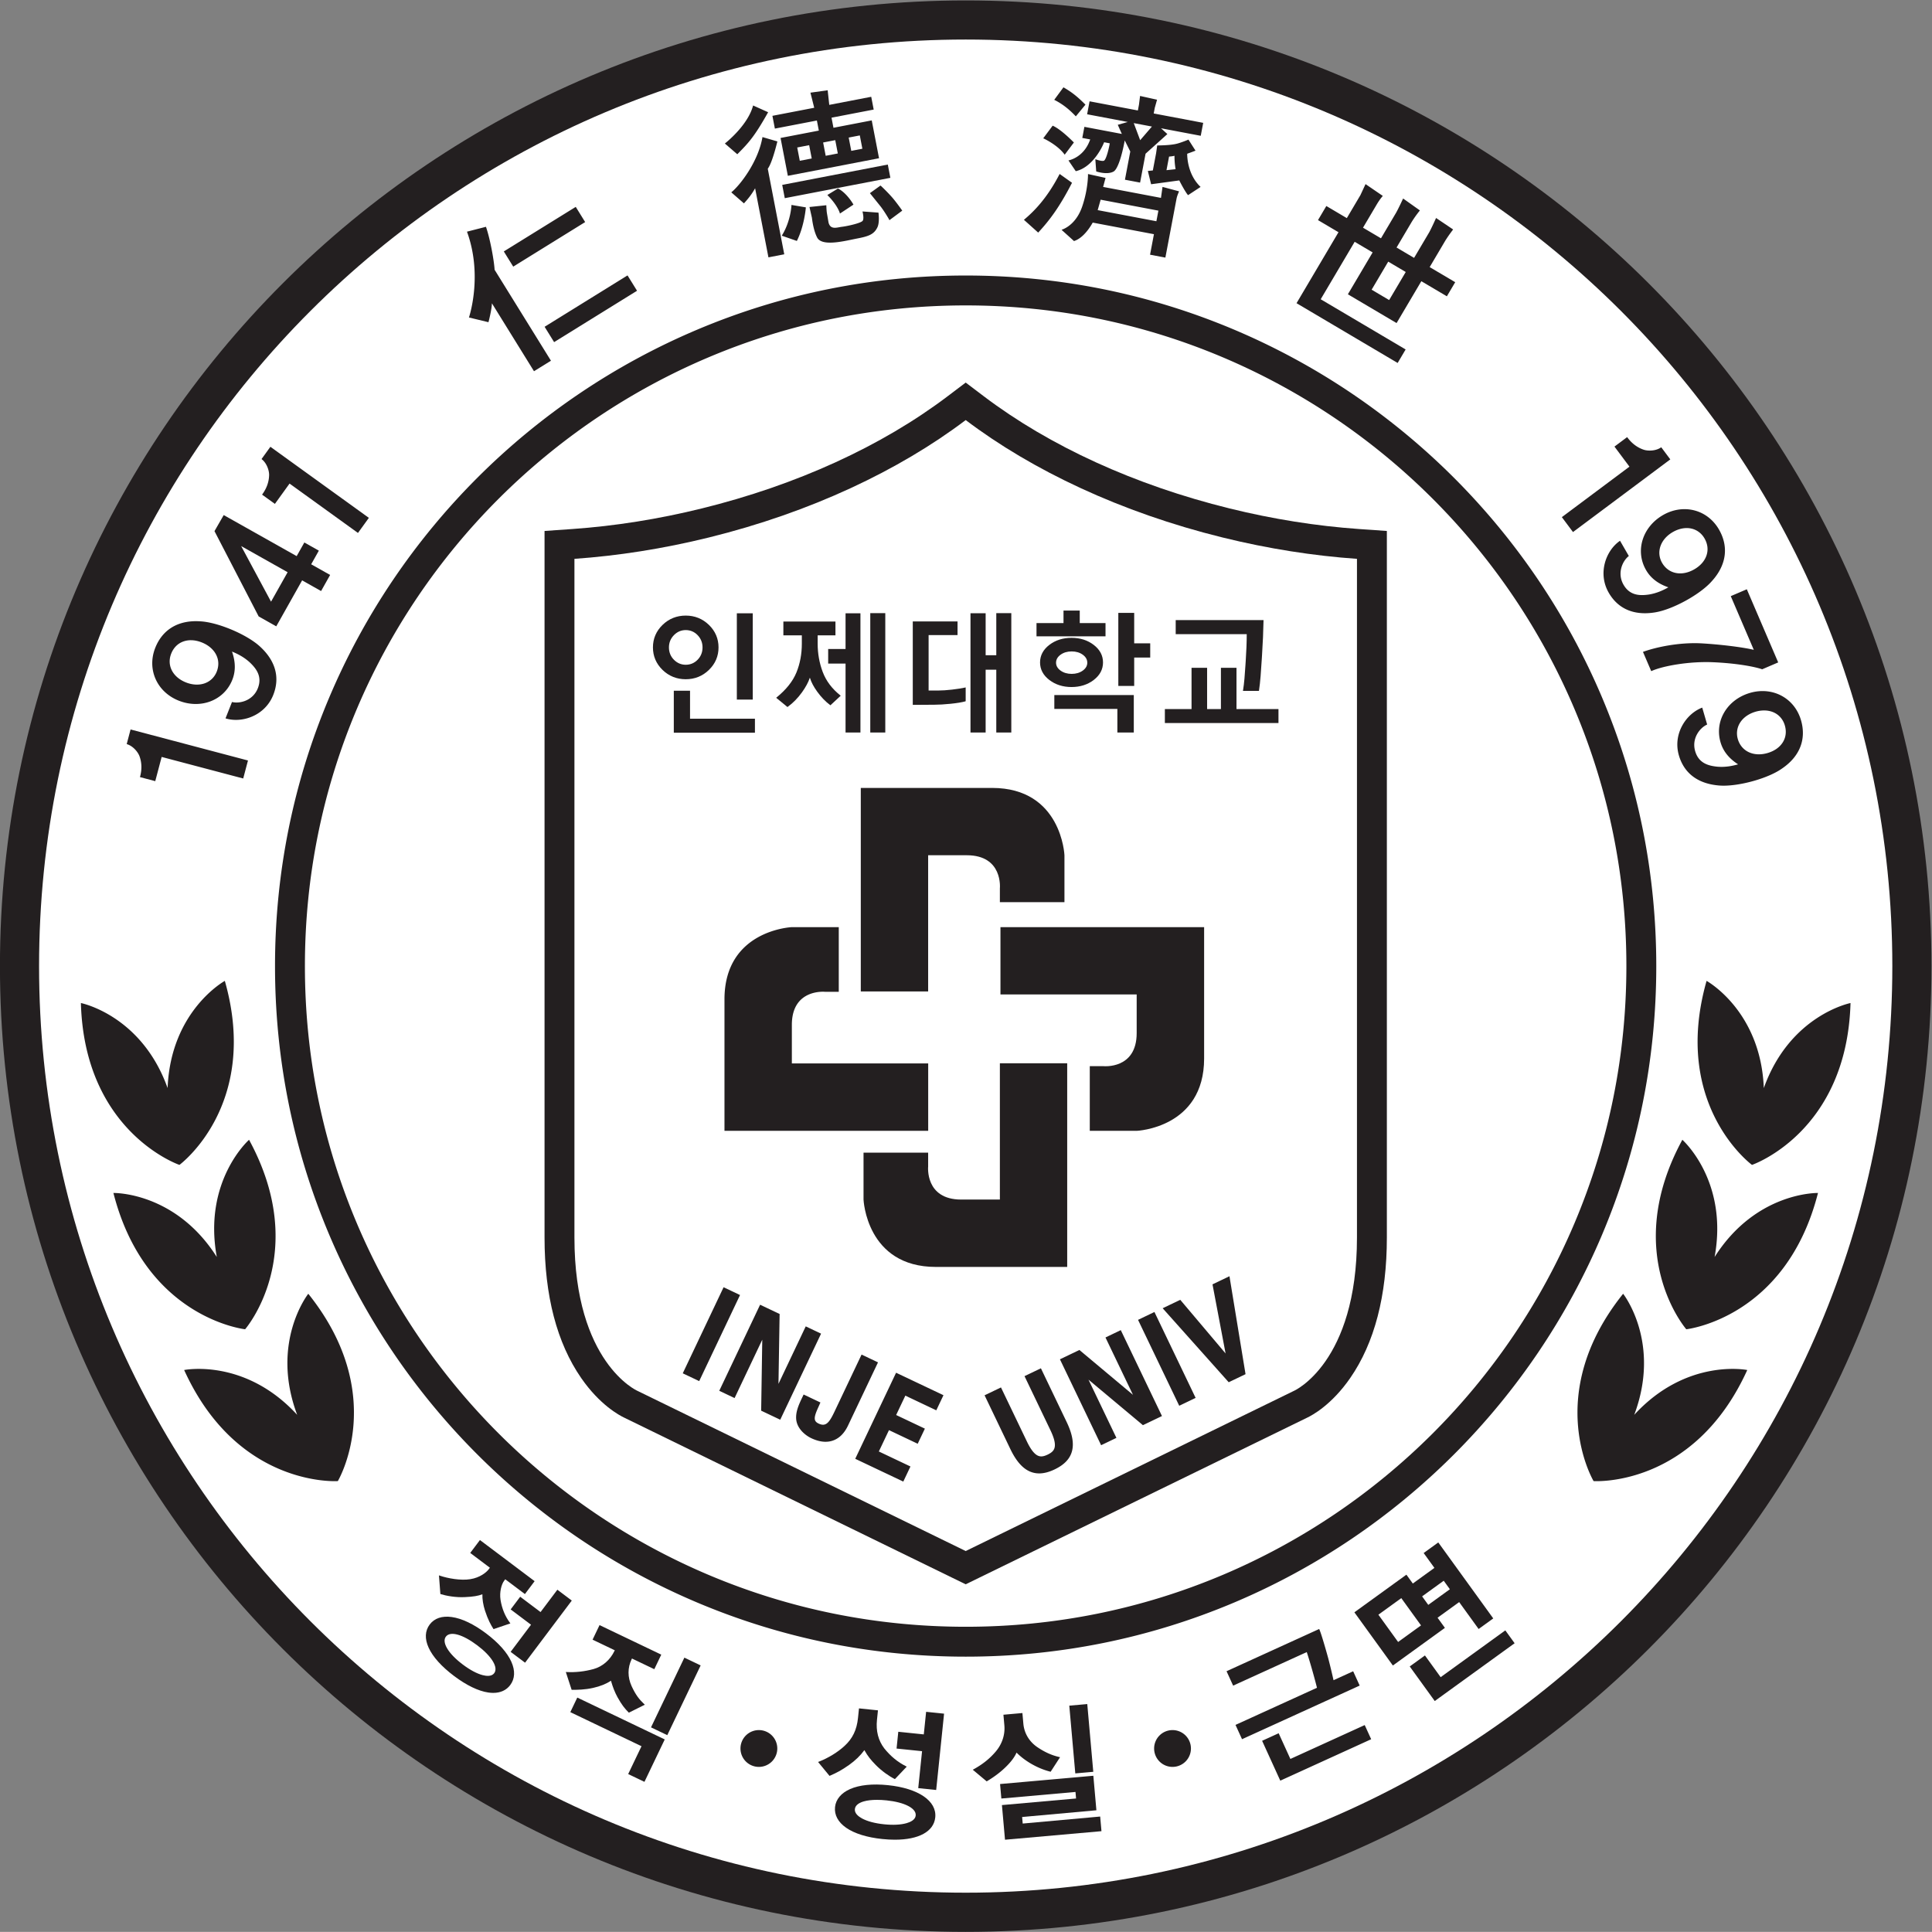<svg xmlns="http://www.w3.org/2000/svg" xml:space="preserve" width="800.034" height="800" viewBox="0 0 800.034 800"><rect x="0" y="0" width="800.034" height="800" fill="#808080" stroke="none"/><path d="M363.368 545.839c-165.68 0-300.012-134.307-300.012-299.982 0-165.69 134.332-300.018 300.012-300.018 165.676 0 300.013 134.328 300.013 300.018 0 165.675-134.337 299.982-300.013 299.982" style="fill:#231f20;fill-opacity:1;fill-rule:nonzero;stroke:none;stroke-width:.175" transform="matrix(1.333 0 0 -1.333 -84.474 727.785)"/><path d="M363.368-41.989c-158.975 0-287.86 128.88-287.86 287.846 0 158.967 128.885 287.836 287.86 287.836 158.989 0 287.855-128.87 287.855-287.836S522.357-41.989 363.368-41.989z" style="fill:#fff;fill-opacity:1;fill-rule:nonzero;stroke:none;stroke-width:.175" transform="matrix(1.333 0 0 -1.333 -84.474 727.785)"/><path d="m363.366 427.129-5.604-4.242c-20.548-15.55-46.96-27.605-76.378-34.859-13.441-3.316-26.972-5.465-40.214-6.393l-8.637-.603V161.533c0-18.056 3.836-32.748 11.402-43.668 5.753-8.3 11.77-11.541 13.387-12.302L359.292 55.8l4.074-1.986 4.071 1.986 101.973 49.762c1.616.76 7.636 4.001 13.387 12.302 7.566 10.92 11.402 25.612 11.402 43.668v219.499l-8.637.603c-13.243.928-26.774 3.077-40.216 6.393-29.418 7.254-55.828 19.308-76.376 34.86zm0-11.646c20.634-15.616 48.211-28.693 79.759-36.47 14.265-3.52 28.313-5.698 41.788-6.641V161.533c0-38.894-19.5-47.589-19.5-47.589L363.367 64.146l-102.048 49.798s-19.5 8.695-19.5 47.59v210.838c13.476.943 27.524 3.121 41.79 6.64 31.547 7.778 59.124 20.855 79.758 36.47" style="fill:#231f20;fill-opacity:1;fill-rule:nonzero;stroke:none;stroke-width:.175" transform="matrix(1.333 0 0 -1.333 -84.474 727.785)"/><path d="M318.952 337.216c-1.045 2.773-1.574 5.729-1.574 8.787v2.602h5.527v4.287h-16.18v-4.287h5.735v-2.602c0-3.195-.563-6.2-1.677-8.932-1.111-2.721-3.184-5.329-6.16-7.75l-.134-.109 3.424-2.807.083-.067.087.062c1.63 1.182 3.12 2.696 4.42 4.502 1.167 1.624 1.989 3.155 2.452 4.558.412-1.368 1.178-2.829 2.277-4.345 1.226-1.694 2.576-3.093 4.016-4.165l.094-.068 3.081 2.861.116.11-.125.1c-2.582 2.056-4.42 4.498-5.461 7.263M333.72 318.42h4.665v37.088h-4.665V318.42" style="fill:#231f20;fill-opacity:1;fill-rule:nonzero;stroke:none;stroke-width:.175" transform="matrix(1.333 0 0 -1.333 -84.474 727.785)"/><path d="M326.043 344.37h-5.4v-4.54h5.4v-21.41h4.624v37.037h-4.624V344.37M359.198 331.756c-1.678-.194-3.147-.293-4.371-.293h-2.984v17.228h8.988v4.243h-13.905v-25.928l6.677.044c1.426 0 3.125.1 5.053.295 1.95.194 3.512.452 4.645.762l.039.01.02.204v4.105l-.17-.039c-.99-.226-2.335-.436-3.992-.63M372.868 342.431h-3.307v13.033h-4.708V318.42h4.708v19.514h3.307V318.42h4.665v37.088h-4.665V342.43M450.354 340.662l-.095-1.424c-.174-2.69-.358-5.469-.74-7.729l-.028-.161h4.97l.018.115c.418 2.699.632 6.115.84 9.418.018.261.034.524.051.786.016.271.035.541.051.811.25 3.882.407 7.49.463 10.722l.003.144h-27.285v-4.371h22.067c-.004-2.497-.11-5.292-.316-8.311" style="fill:#231f20;fill-opacity:1;fill-rule:nonzero;stroke:none;stroke-width:.175" transform="matrix(1.333 0 0 -1.333 -84.474 727.785)"/><path d="M447.487 325.697v12.824h-4.836v-12.824h-4.292v12.824h-4.836v-12.824h-8.285v-4.33h35.29v4.33h-13.041M415.708 355.578h-4.932l.002-22.694h4.93v8.818h4.98v4.427h-4.98v9.449M406.801 352.413h-8.006v3.896h-5.046v-3.896h-8.388v-4.117h21.44v4.117M391.433 340.102c0 .97.471 1.805 1.397 2.482.94.682 2.102 1.029 3.458 1.029 1.353 0 2.516-.347 3.457-1.03.926-.673 1.394-1.51 1.394-2.48 0-.946-.468-1.768-1.393-2.441-.944-.682-2.106-1.028-3.458-1.028-1.354 0-2.518.346-3.458 1.028-.926.675-1.397 1.497-1.397 2.44zm11.712-5.354c1.91 1.465 2.878 3.296 2.878 5.442 0 2.145-.968 3.977-2.878 5.444-1.897 1.46-4.218 2.2-6.903 2.2-2.684 0-5.006-.74-6.901-2.2-1.91-1.467-2.877-3.3-2.877-5.444 0-2.146.967-3.977 2.877-5.442 1.897-1.46 4.219-2.2 6.901-2.2 2.685 0 5.006.74 6.903 2.2M297.217 355.457h-4.948v-26.813h4.948v26.813M271.178 344.858c0 1.473.519 2.753 1.543 3.803 1.022 1.048 2.258 1.58 3.673 1.58 1.443 0 2.686-.532 3.696-1.58 1.012-1.052 1.524-2.33 1.524-3.803 0-1.503-.512-2.79-1.524-3.828-1.008-1.036-2.251-1.562-3.696-1.562-1.417 0-2.655.526-3.675 1.564-1.022 1.034-1.541 2.323-1.541 3.826zm12.42-6.995c1.98 1.922 2.985 4.275 2.985 6.995 0 2.714-1.005 5.067-2.984 6.989-1.978 1.92-4.401 2.895-7.205 2.895-2.8 0-5.223-.975-7.203-2.895-1.98-1.924-2.984-4.275-2.984-6.99 0-2.717 1.005-5.07 2.984-6.994 1.978-1.92 4.403-2.894 7.203-2.894 2.805 0 5.229.974 7.205 2.894M277.732 331.393h-5.043V318.36h25.203v4.344h-20.16v8.69M390.898 325.747h19.584v-7.327h5.102v11.628h-24.686v-4.3M330.776 301.203V237.98H351.7v42.312h12.005c11.303 0 10.277-10.267 10.277-10.267v-4.302h20.06v14.569s-.855 20.912-22.476 20.912h-40.791" style="fill:#231f20;fill-opacity:1;fill-rule:nonzero;stroke:none;stroke-width:.175" transform="matrix(1.333 0 0 -1.333 -84.474 727.785)"/><path d="M374.163 237.047h42.317v-12.018c0-11.296-10.3-10.258-10.3-10.258h-4.27v-20.09h14.57s20.951.852 20.951 22.479v40.8h-63.268v-20.913" style="fill:#231f20;fill-opacity:1;fill-rule:nonzero;stroke:none;stroke-width:.175" transform="matrix(1.333 0 0 -1.333 -84.474 727.785)"/><path d="M394.897 215.667h-20.914v-42.335h-12.01c-11.316 0-10.272 10.282-10.272 10.282v4.285h-20.073v-14.567s.868-20.927 22.466-20.927h40.803v63.262" style="fill:#231f20;fill-opacity:1;fill-rule:nonzero;stroke:none;stroke-width:.175" transform="matrix(1.333 0 0 -1.333 -84.474 727.785)"/><path d="M288.43 194.681h63.286v20.946h-42.355v11.976c0 11.304 10.314 10.268 10.314 10.268h4.26v20.088h-14.574s-20.932-.866-20.932-22.441V194.68M293.26 143.673l-5.106 2.421-12.4-26.14-.282-.597 5.104-2.422 12.4 26.138.284.6M318.437 131.676l-4.764 2.26-8.467-17.85.342 21.001.016.698-6.067 2.876-12.402-26.138-.282-.6 4.757-2.257 8.598 18.13-.331-21.35-.014-.695 5.93-2.812 12.4 26.138.284.6M336.122 122.757l-5.103 2.421-8.41-17.728c-1.65-3.477-2.697-4.764-4.936-3.704-1.549.735-1.584 1.794-.158 4.924.103.23.207.456.298.668l.42.957-5.216 2.474-.463-.978c-.976-2.059-2.083-4.392-1.835-6.814.3-2.768 2.703-4.837 4.669-5.77 1.566-.744 3.058-1.12 4.436-1.12.792 0 1.557.124 2.272.371 1.982.68 3.57 2.253 4.72 4.68l9.023 19.019.283.6M329.336 93.401l-.282-.601 14.923-7.079 2.227 4.694-9.82 4.66 3.148 6.634 8.927-4.235 2.226 4.696-8.926 4.233 2.856 6.02 9.616-4.561 2.227 4.695-14.72 6.982-12.402-26.138M386.73 120.916l-5.09-2.441 8.053-16.803c1.145-2.388 1.573-4.13 1.305-5.327-.212-.954-.842-1.604-2.174-2.244-1.331-.637-2.23-.722-3.11-.29-1.097.544-2.187 1.966-3.332 4.356l-8.057 16.801-5.094-2.442 7.99-16.668c1.731-3.61 3.66-5.874 5.897-6.92a7.21 7.21 0 0 1 3.076-.676c1.486 0 3.064.412 4.827 1.257 3.035 1.456 4.804 3.353 5.402 5.8.587 2.397.03 5.319-1.703 8.93l-7.99 16.667M406.787 130.49l8.54-17.814-16.639 13.931-6.049-2.9 12.795-26.685 4.751 2.278-8.672 18.086 16.373-13.69.531-.45 5.92 2.838-12.795 26.686-4.755-2.28M416.904 135.962l12.795-26.685 5.093 2.442-12.794 26.687-5.094-2.444M445.535 148.092l-.224 1.427-5.276-2.529 4.066-21.47-14.083 16.668-5.467-2.62 19.976-22.377.539-.608 5.23 2.506-4.76 29.003" style="fill:#231f20;fill-opacity:1;fill-rule:nonzero;stroke:none;stroke-width:.175" transform="matrix(1.333 0 0 -1.333 -84.474 727.785)"/><path d="M363.366 460.385c-28.96 0-57.063-5.674-83.521-16.864a214.582 214.582 0 0 1-36.45-19.785 215.777 215.777 0 0 1-57.94-57.936 214.582 214.582 0 0 1-19.784-36.444c-11.19-26.45-16.866-54.545-16.866-83.499 0-28.96 5.675-57.059 16.866-83.51a214.5 214.5 0 0 1 19.783-36.443 216.026 216.026 0 0 1 26.194-31.74 215.87 215.87 0 0 1 31.749-26.19 214.604 214.604 0 0 1 36.45-19.779c26.458-11.188 54.558-16.859 83.519-16.859 28.954 0 57.05 5.67 83.506 16.86a214.626 214.626 0 0 1 36.442 19.78 215.84 215.84 0 0 1 31.742 26.188 216.033 216.033 0 0 1 26.192 31.74 214.46 214.46 0 0 1 19.782 36.444c11.188 26.452 16.862 54.55 16.862 83.51 0 28.951-5.674 57.046-16.862 83.498a214.47 214.47 0 0 1-19.782 36.444 216.16 216.16 0 0 1-26.19 31.744 216.033 216.033 0 0 1-31.742 26.192 214.667 214.667 0 0 1-36.444 19.785c-26.454 11.19-54.55 16.864-83.506 16.864zm0-9.286c27.705 0 54.583-5.426 79.887-16.13a205.282 205.282 0 0 0 34.862-18.927 206.712 206.712 0 0 0 30.376-25.065 206.688 206.688 0 0 0 25.061-30.376 205.167 205.167 0 0 0 18.925-34.864c10.704-25.302 16.13-52.176 16.13-79.88 0-27.709-5.426-54.588-16.13-79.891a205.152 205.152 0 0 0-18.925-34.863 206.66 206.66 0 0 0-25.06-30.372 206.565 206.565 0 0 0-30.377-25.06 205.142 205.142 0 0 0-34.862-18.923c-25.304-10.7-52.18-16.127-79.887-16.127-27.712 0-54.595 5.426-79.902 16.127a205.139 205.139 0 0 0-34.87 18.923 206.516 206.516 0 0 0-30.381 25.06 206.794 206.794 0 0 0-25.065 30.372 205.405 205.405 0 0 0-18.926 34.863c-10.705 25.301-16.13 52.182-16.13 79.891 0 27.704 5.425 54.578 16.13 79.88a205.42 205.42 0 0 0 18.926 34.864 206.823 206.823 0 0 0 25.065 30.376 206.663 206.663 0 0 0 30.381 25.065 205.279 205.279 0 0 0 34.87 18.926c25.307 10.705 52.19 16.131 79.902 16.131M240.996 48.76l-4.478 3.37-5.221-6.942-6.327 4.76-2.961-3.936 6.326-4.758-6.228-8.282-.109-.142 4.48-3.37 14.412 19.158.106.142" style="fill:#231f20;fill-opacity:1;fill-rule:nonzero;stroke:none;stroke-width:.175" transform="matrix(1.333 0 0 -1.333 -84.474 727.785)"/><path d="M200.291 50.757c1.678-.523 4.656-1.08 7.524-.922 2.494.105 4.182.38 5.41.885-.05-1.481.243-3.349.802-5.06.94-2.872 1.8-4.415 2.59-5.655l.076-.117 5.234 1.781-.148.196c-1.502 2.017-2.486 4.414-2.92 7.126-.37 2.387.297 4.826 1.113 5.91l.355.473 6.11-4.598 3.015 4.009-16.843 12.671-.144.107-3.016-4.008 6.11-4.597-.355-.47c-.698-.928-2.698-2.622-5.77-3.09-2.902-.471-6.928.242-9.44 1.101l-.257.088.437-5.795.117-.035M216.894 26.194c-.803-1.065-2.407-.91-3.612-.593-1.788.473-3.912 1.608-6.14 3.286-2.25 1.692-3.935 3.43-4.871 5.025-.896 1.527-1.031 2.784-.393 3.635 1.357 1.804 5.183.745 9.753-2.693 4.499-3.384 6.613-6.865 5.263-8.66zm5.332 3.543c-1.281 2.87-4 5.923-7.86 8.829-3.838 2.887-7.524 4.644-10.657 5.08-3.018.42-5.392-.381-6.85-2.322-1.477-1.962-1.59-4.457-.325-7.219 1.294-2.83 4.019-5.862 7.881-8.767 3.87-2.91 7.547-4.687 10.633-5.141.535-.077 1.05-.117 1.543-.117 2.267 0 4.073.825 5.28 2.428 1.47 1.957 1.593 4.455.355 7.23M265.684 9.533l-.077-.161 5.055-2.42 10.29 21.5.078.161-5.055 2.42-10.29-21.5M241.19 21.032c1.618.007 3.832.015 6.434.6 2.213.494 4.077 1.242 5.541 2.23.566-1.994 1.177-3.532 2.023-5.105 1.324-2.396 2.268-3.552 3.45-4.734l.09-.09 4.956 2.475-.183.174c-1.57 1.499-2.607 2.777-3.922 5.603-1.273 2.795-1.27 5.688.012 8.368l.1.205 6.937-3.32 2.165 4.524-19.012 9.1-.161.076-2.166-4.524 6.896-3.3-.098-.207c-1.341-2.8-3.705-4.85-6.484-5.621-2.86-.773-5.516-1.068-8.365-.93l-.26.015 1.808-5.541.238.002M242.706 18.624 240.54 14.1l22.114-10.586-4.061-8.488-.08-.16 5.056-2.419 6.228 13.014.077.16-27.007 12.927-.16.077M331.89 2.297c1.035-1.88 2.096-3.134 3.451-4.524 1.924-1.989 4.358-3.65 5.918-4.417l.118-.058 3.675 3.875-.216.107c-2.574 1.287-4.852 3.162-6.77 5.567-1.858 2.436-2.62 5.411-2.265 8.84l.307 2.97-5.892.61-.307-2.969c-.382-3.705-1.669-6.382-4.17-8.683-2.094-1.946-5.087-3.78-8.005-4.908l-.23-.087 3.556-4.32.123.052c2.053.889 3.612 1.688 5.972 3.361 1.913 1.357 3.505 2.9 4.734 4.584M345-20.389c-1.798-.515-4.22-.64-7-.35-2.806.289-5.162.911-6.812 1.798-1.103.595-2.392 1.582-2.253 2.916.14 1.372 1.6 2.066 2.8 2.404 1.113.316 2.495.472 4.08.472.919 0 1.908-.053 2.953-.16 2.798-.289 5.144-.9 6.782-1.764 1.12-.589 2.425-1.581 2.283-2.95-.137-1.324-1.615-2.017-2.832-2.366zm-5.789 11.804c-4.767.493-8.832.074-11.76-1.212-2.768-1.215-4.43-3.201-4.678-5.591-.252-2.451.936-4.671 3.439-6.42 2.58-1.8 6.477-3.017 11.269-3.511 1.364-.14 2.66-.209 3.883-.209 7.391 0 12.088 2.516 12.542 6.92.53 5.112-5.239 9.045-14.695 10.023" style="fill:#231f20;fill-opacity:1;fill-rule:nonzero;stroke:none;stroke-width:.175" transform="matrix(1.333 0 0 -1.333 -84.474 727.785)"/><path d="m350.347 7.183-7.92.82-.538-5.217 7.92-.817-1.168-11.3-.02-.176 5.576-.577 2.432 23.53.018.18-5.574.574-.726-7.017M402.998-4.435l-1.866 21.043-5.584-.495 1.865-21.044 5.585.496M381.075-20.51l-.18 2.032 22.894 2.076.179.016-.95 10.722-28.8-2.555-.177-.015.4-4.503 23.03 2.044.18-2.034-22.853-2.028-.179-.014.956-10.766 29.788 2.64.177.018-.401 4.545-24.064-2.178M379.157 1.53c1.247-1.25 2.632-2.32 4.338-3.345 2.027-1.192 4.035-2.034 6.132-2.57l.124-.03 2.925 4.513-.247.058c-2.4.556-4.59 1.548-6.895 3.128-2.484 1.729-3.998 4.304-4.259 7.25l-.293 3.288-5.898-.525.291-3.287c.261-2.935-.705-5.848-2.716-8.197-1.866-2.187-4.047-3.928-6.865-5.478l-.23-.128 4.321-3.615.11.064c2.117 1.27 3.898 2.594 5.443 4.047 1.845 1.734 3.063 3.314 3.72 4.827M464.228-.442l-3.566 7.823-.074.162-5.142-2.345 5.572-12.222.075-.162 28.072 12.797.162.073-2.006 4.4L464.228-.443M485.755 22.354l-2.024 4.441-6.098-2.78-.014.071a208.75 208.75 0 0 1-1.611 6.666c-.647 2.382-2.176 7.72-2.764 9.015l-.073.161-28.609-13.042-.163-.075 2.045-4.48 22.87 10.424c1.088-3.279 2.631-8.827 3.171-11.087l-25.142-11.46-.163-.075 2.027-4.44 36.387 16.585.16.076M531.001 39.497l-20.09-14.536-4.88 6.745-4.725-3.417 7.769-10.738 24.814 17.953-2.888 3.993M505.15 50.063l6.713 4.858 1.911-2.644-6.712-4.858zm-7.455-14.168-6.128 8.474 7.114 5.148 6.13-8.472zm12.255 7.533 6.712 4.858 6.046-8.36 4.543 3.288-16.971 23.459-.106.143-4.543-3.286 3.342-4.62-6.712-4.855-1.988 2.75L484.11 45.11l11.855-16.384.103-.143 16.163 11.693-2.281 3.15M119.114 184.1s25.107 18.46 14.101 57.167c0 0-16.817-9.228-17.778-33.299-8.103 22.691-26.935 26.415-26.935 26.415 1.13-40.217 30.612-50.284 30.612-50.284M140.74 191.9s-14.37-12.708-10.018-36.41c-12.913 20.347-32.118 19.888-32.118 19.888 9.945-38.983 40.913-42.338 40.913-42.338s20.445 23.505 1.224 58.86M155.69 106.455c-16.275 17.745-35.112 13.924-35.112 13.924 16.656-36.656 47.74-34.507 47.74-34.507s15.982 26.782-9.177 58.195c0 0-11.916-15.049-3.45-37.612M607.623 184.1s-25.107 18.46-14.103 57.167c0 0 16.817-9.228 17.78-33.299 8.102 22.691 26.934 26.415 26.934 26.415-1.13-40.217-30.611-50.284-30.611-50.284M585.995 191.9s14.372-12.708 10.019-36.41c12.912 20.347 32.117 19.888 32.117 19.888-9.942-38.983-40.914-42.338-40.914-42.338s-20.443 23.505-1.222 58.86M571.047 106.455c16.275 17.745 35.11 13.924 35.11 13.924-16.655-36.656-47.738-34.507-47.738-34.507s-15.984 26.782 9.176 58.195c0 0 11.916-15.049 3.452-37.612M304.836 2.807a5.718 5.718 0 1 0-5.718 5.718 5.718 5.718 0 0 0 5.718-5.718M433.335 2.807a5.718 5.718 0 1 0-5.718 5.718 5.718 5.718 0 0 0 5.718-5.718M103.935 319.369l-1.2-4.545.162-.051c1.74-.563 3.216-2.25 3.773-3.62.751-1.988.828-4.144.229-6.413l-.046-.172 4.749-1.257 1.988 7.522 25.162-6.65.174-.044 1.478 5.59-36.296 9.592-.173.047M130.696 337.325c-.69-1.74-2.027-3.03-3.769-3.635-1.74-.605-3.796-.501-5.79.29-4.134 1.637-6.017 5.316-4.58 8.945.733 1.847 2.037 3.151 3.77 3.772a6.907 6.907 0 0 0 2.345.396c1.085 0 2.227-.231 3.387-.69 1.996-.791 3.562-2.113 4.409-3.725.876-1.666.955-3.517.228-5.353zm13.35 7.885c-4.16 3.768-13.193 7.536-18.588 7.754-6.653.42-11.584-2.502-13.857-8.24-2.64-6.66.497-13.713 7.293-16.408 6.703-2.653 13.778-.05 16.466 6.051 1.241 2.795 1.27 5.81.08 9.198 1.682-.687 3.607-1.632 5.46-3.303 2.08-1.955 4.01-4.447 2.56-8.106-1.513-3.817-5.514-4.806-7.87-4.29l-.15.033-2.013-5.083.188-.055c.96-.28 1.994-.419 3.053-.419 4.52 0 9.531 2.551 11.59 7.749 2.155 5.442.7 10.67-4.212 15.119M152.722 368.216l-5.152-9.152-9.282 17.274zm9.7 6.7-4.505 2.536-2.385-4.238-22.508 12.666-.156.086-2.867-4.987 13.7-26.45.024-.049 5.467-3.075 8.034 14.278 5.89-3.316 2.81 4.997-5.887 3.314 2.383 4.238M147.512 407.077l-.145.105-2.75-3.812.132-.105c1.424-1.15 2.197-3.254 2.223-4.734-.01-2.123-.712-4.166-2.084-6.069l-.106-.143 3.984-2.876 4.555 6.309 21.252-15.337 3.384 4.688-30.445 21.974M214.39 475.363l-.052.158-5.899-1.512.067-.184c4.618-12.857 1.026-24.958.601-26.294l-.057-.182 6.065-1.468.043.172c.377 1.48.968 4.02 1.028 5.702l13.071-21.1 5.268 3.263-17.506 28.258c-.146 2.642-1.303 9.293-2.629 13.187M245 476.894l.15.094-2.924 4.72-22.195-13.746-.15-.095 2.924-4.722 22.194 13.749M258.313 460.419l-25.61-15.865-.15-.095 2.952-4.765 25.61 15.863.153.094-2.955 4.768M343.595 480.623c-.077.137-1.733 2.46-2.94 3.875-1.375 1.601-3.546 3.688-3.695 3.788l-.07.047-3.284-2.359 3.308-4.113c1.186-1.51 2.634-4.001 2.688-4.119l.037-.186 4.007 2.976-.051.091M323.755 487.388l-.06.031-3.31-2.025.107-.107c3.1-3.124 3.76-5.462 3.763-5.483l.035-.175 4.203 2.776-.044.093c-.014.031-1.948 3.464-4.694 4.89M309.233 482.171c0-.045-.2-4.842-2.926-9.29l-.079-.125 4.683-1.627.046.092c2.288 4.572 2.744 10.188 2.744 10.237v.101l-4.468.753v-.14M306.368 488.538l.795-4.127 32.681 6.298.118.023-.796 4.125-32.682-6.296-.116-.023M319.873 497.579l-.796 4.132 3.765.726.796-4.134zm-5.134 3.296.796-4.133-3.71-.715-.798 4.133zm12.28 2.367 3.45.665.796-4.133-3.447-.665zm-9.883 5.297.605-3.133-11.774-2.267-.116-.023 2.243-11.64.02-.117 28.211 5.436.118.024-2.243 11.638-.023.117-11.89-2.292-.603 3.134 12.982 2.5.118.024-.765 3.968-13.036-2.512-.495 4.538-5.353-.747 1.179-4.689-12.872-2.481-.118-.023.765-3.968 13.047 2.513M292.487 498.136c3.438 3.456 5.277 5.448 9.44 12.863l.063.114-4.666 2.095-.036-.135c-1.566-5.675-7.461-10.653-8.627-11.593l-.11-.09 3.857-3.333.079.08" style="fill:#231f20;fill-opacity:1;fill-rule:nonzero;stroke:none;stroke-width:.175" transform="matrix(1.333 0 0 -1.333 -84.474 727.785)"/><path d="M304.776 501.688c.032.123.051.206.06.237l.033.114-4.634 1.352-.025-.131c-1.337-7.545-6.883-14.759-9.556-16.945l-.108-.09 3.947-3.443.075.11c.016.025.102.121.2.23.56.622 2.004 2.232 3.18 4.367l4.114-21.345.023-.116 4.916.947-5.123 26.58c.836 1.11 1.836 3.918 2.898 8.133M336.262 479.92l-4.952.367.044-.22c.295-1.336.298-2.286.007-2.677-.543-.744-4.869-1.689-6.477-1.871-.238-.028-.49-.075-.757-.124-1.342-.25-2.858-.53-3.369 1.443l-.483 2.8c-.128.668-.176 1.825-.193 2.262a4.014 4.014 0 0 1-.01.208l-.022.109-5.216-.547.752-3.317c.004-.014.009-.057.017-.125.323-2.523.88-4.61 1.612-6.033.617-1.2 2.167-1.596 4.034-1.596 2.203 0 4.847.55 6.918.984.52.108 1.008.21 1.446.294 3.474.668 5.227 1.228 6.309 3.446.764 1.544.361 4.48.356 4.508l-.016.089M397.485 509.926l.093-.096 2.988 3.63-.075.076c-2.737 2.746-4.456 3.966-6.665 5.259l-.093.054-2.863-3.884.124-.063c2.388-1.227 4.389-2.761 6.491-4.976M396.393 489.194l-3.847 2.74-.063-.122c-3.99-7.701-8.146-11.696-10.925-14.031l-.106-.088 4.433-3.973.079.086c3.408 3.696 6.477 7.711 10.382 15.295l.047.093M394.026 498.048l.095-.128 2.854 3.791-.191.19c-3.261 3.243-5.236 4.504-6.316 4.992l-.087.038-2.925-3.922.133-.062c.176-.078 4.27-1.99 6.437-4.899M422.603 477.248l-18.234 3.454.92 3.239 17.938-3.4zm1.422 7.257-17.966 3.404.75 2.798-5.457 1.206.007-.158c.002-.038.049-4.425-1.743-9.766-1.766-5.337-5.225-6.95-6.244-7.317-.047-.017-.06-.02-.076-.031l-.126-.086 3.793-3.418.063-.066.077.052a.625.625 0 0 0 .077.028c1.95.675 3.954 2.688 5.646 5.674l19.014-3.601-1.205-6.37 4.76-.901 3.453 18.226c.169.893.553 1.775.696 2.108.046.108.055.128.058.149l.021.108-5.114 1.37-.484-3.409M421.216 506.663l-3.65-4.24-1.994 5.31zm.554 4.064.335 1.768.705 2.504-5.276 1.169-.346-2.732-.338-1.778-15.002 2.843-.763-4.024 12.625-2.394-3.104-.878 1.264-2.837-11.634 2.204-.652-3.446 2.457-.464c-1.696-4.92-5.434-6.197-6.547-6.472l-.207-.056 2.225-3.269.045-.068.08.02c4.497 1.062 7.584 6.092 8.731 8.97l1.75-.332c-.091-.773-1.05-5.172-1.85-5.42-.308-.085-.975-.089-2.386.399-.055.019-.088.03-.095.031l-.152.028.27-3.692.009-.085.112-.033c.8-.245 3.54-.975 5.288.012 1.159.653 2.476 4.338 3.456 9.655l1.722-3.44-1.66-8.764 4.707-.893 1.701 8.974 6.773 6.1-1.972 1.801 12.34-2.337.763 4.024-15.374 2.912" style="fill:#231f20;fill-opacity:1;fill-rule:nonzero;stroke:none;stroke-width:.175" transform="matrix(1.333 0 0 -1.333 -84.474 727.785)"/><path d="m428.568 493.416-2.827-.305.8 4.224c.326.017 1.21.114 1.688.244a23.306 23.306 0 0 1 .339-4.163zm3.607 4.797 2.582.963-2.139 3.35-.065.092-.096-.055c-.112-.061-1.897-.782-3.25-1.166-1.276-.363-3.306-.564-6.036-.601l-.214-.005-.098-.005-.347-2.427-1.01-5.335-1.55-.156 1.011-4.128 8.753 1.185c1.352-2.672 2.446-4.329 2.681-4.508l.069-.052 3.868 2.54-.107.104c-3.933 3.814-4.061 9.268-4.052 10.205M494.911 452.763l-5.442 3.218 5.153 8.718 5.442-3.218zM507.5 463l4.851 8.21c1.165 1.863 2.378 3.389 2.432 3.481l-5.298 3.567c-.199-.442-1.314-2.958-2.138-4.463l-4.69-7.932-5.444 3.218 4.664 7.886c1.353 2.187 2.531 3.546 2.586 3.639l-5.217 3.705c-.2-.442-1.33-2.885-2.158-4.39l-4.717-7.977-5.582 3.298 4.255 7.196c1.036 1.753 1.866 2.63 1.894 2.677l-5.364 3.668-1.587-3.419-4.225-7.15-6.365 3.763-2.59-4.38 6.365-3.763-13.033-22.047 31.41-18.569 2.481 4.196-26.383 15.597 10.552 17.85 5.58-3.299-7.69-13.007 15.129-8.944 7.69 13.007 7.934-4.69 2.59 4.381L507.5 463M582.25 403.265l-2.813 3.765-.14-.095c-1.524-1.015-3.763-1.12-5.183-.703-2.022.645-3.761 1.927-5.164 3.806l-.109.144-3.936-2.94 4.655-6.234-21-15.682 3.46-4.634 30.086 22.466.144.107M583.02 380.688c1.418.82 2.917 1.243 4.335 1.243a6.6 6.6 0 0 0 1.32-.13c1.766-.357 3.259-1.451 4.2-3.08.993-1.722 1.208-3.554.616-5.299-.584-1.725-1.894-3.214-3.791-4.308-3.903-2.255-8.015-1.429-9.996 2.004-1.92 3.328-.526 7.352 3.315 9.57zm-5.427-24.933c5.537.92 14.1 5.662 17.621 9.754 4.473 4.96 5.236 10.635 2.152 15.98-1.747 3.025-4.49 5.14-7.719 5.95-3.196.803-6.633.279-9.673-1.475-6.242-3.605-8.6-10.77-5.485-16.666 1.418-2.71 3.763-4.602 7.16-5.775-1.584-.893-3.52-1.813-5.982-2.229-2.824-.416-5.975-.382-7.943 3.028-2.053 3.556-.343 7.307 1.524 8.834l.12.096-2.734 4.736-.162-.114c-4.294-3.056-6.797-10.054-3.347-16.03 2.427-4.202 6.277-6.368 11.247-6.368 1.025 0 2.102.093 3.22.279M595.468 340.255c6.993-.295 12.702-1.303 15.258-2.17l.065-.023 4.978 2.135-9.747 22.724-4.987-2.137 7.154-16.679c-3.401.821-10.494 1.696-16.464 2.024-6.901.324-13.896-1.2-17.79-2.597l-.177-.063 2.569-5.988.163.074c3.545 1.573 11.62 3.01 18.978 2.7M617.168 315.332c-.978-1.536-2.607-2.672-4.707-3.284-4.326-1.26-8.126.52-9.234 4.326-.522 1.793-.256 3.635.747 5.181 1.001 1.543 2.688 2.723 4.75 3.324a9.529 9.529 0 0 0 2.66.393c1.115 0 2.172-.219 3.098-.656 1.633-.768 2.821-2.184 3.346-3.992.557-1.908.328-3.738-.66-5.292zm5.681 6.914c-2.005 6.878-8.807 10.526-15.83 8.483-6.918-2.017-10.91-8.415-9.287-14.883.735-2.972 2.56-5.367 5.578-7.313-1.749-.49-3.85-.928-6.339-.74-2.84.264-5.893 1.048-6.994 4.827-1.149 3.943 1.404 7.18 3.584 8.218l.136.066-1.529 5.25-.184-.072c-4.899-1.948-8.993-8.15-7.064-14.774 1.638-5.621 5.997-8.856 12.603-9.356.409-.03.838-.046 1.284-.046 5.665 0 14.08 2.418 18.153 5.33 5.523 3.753 7.613 9.085 5.89 15.01" style="fill:#231f20;fill-opacity:1;fill-rule:nonzero;stroke:none;stroke-width:.175" transform="matrix(1.333 0 0 -1.333 -84.474 727.785)"/></svg>